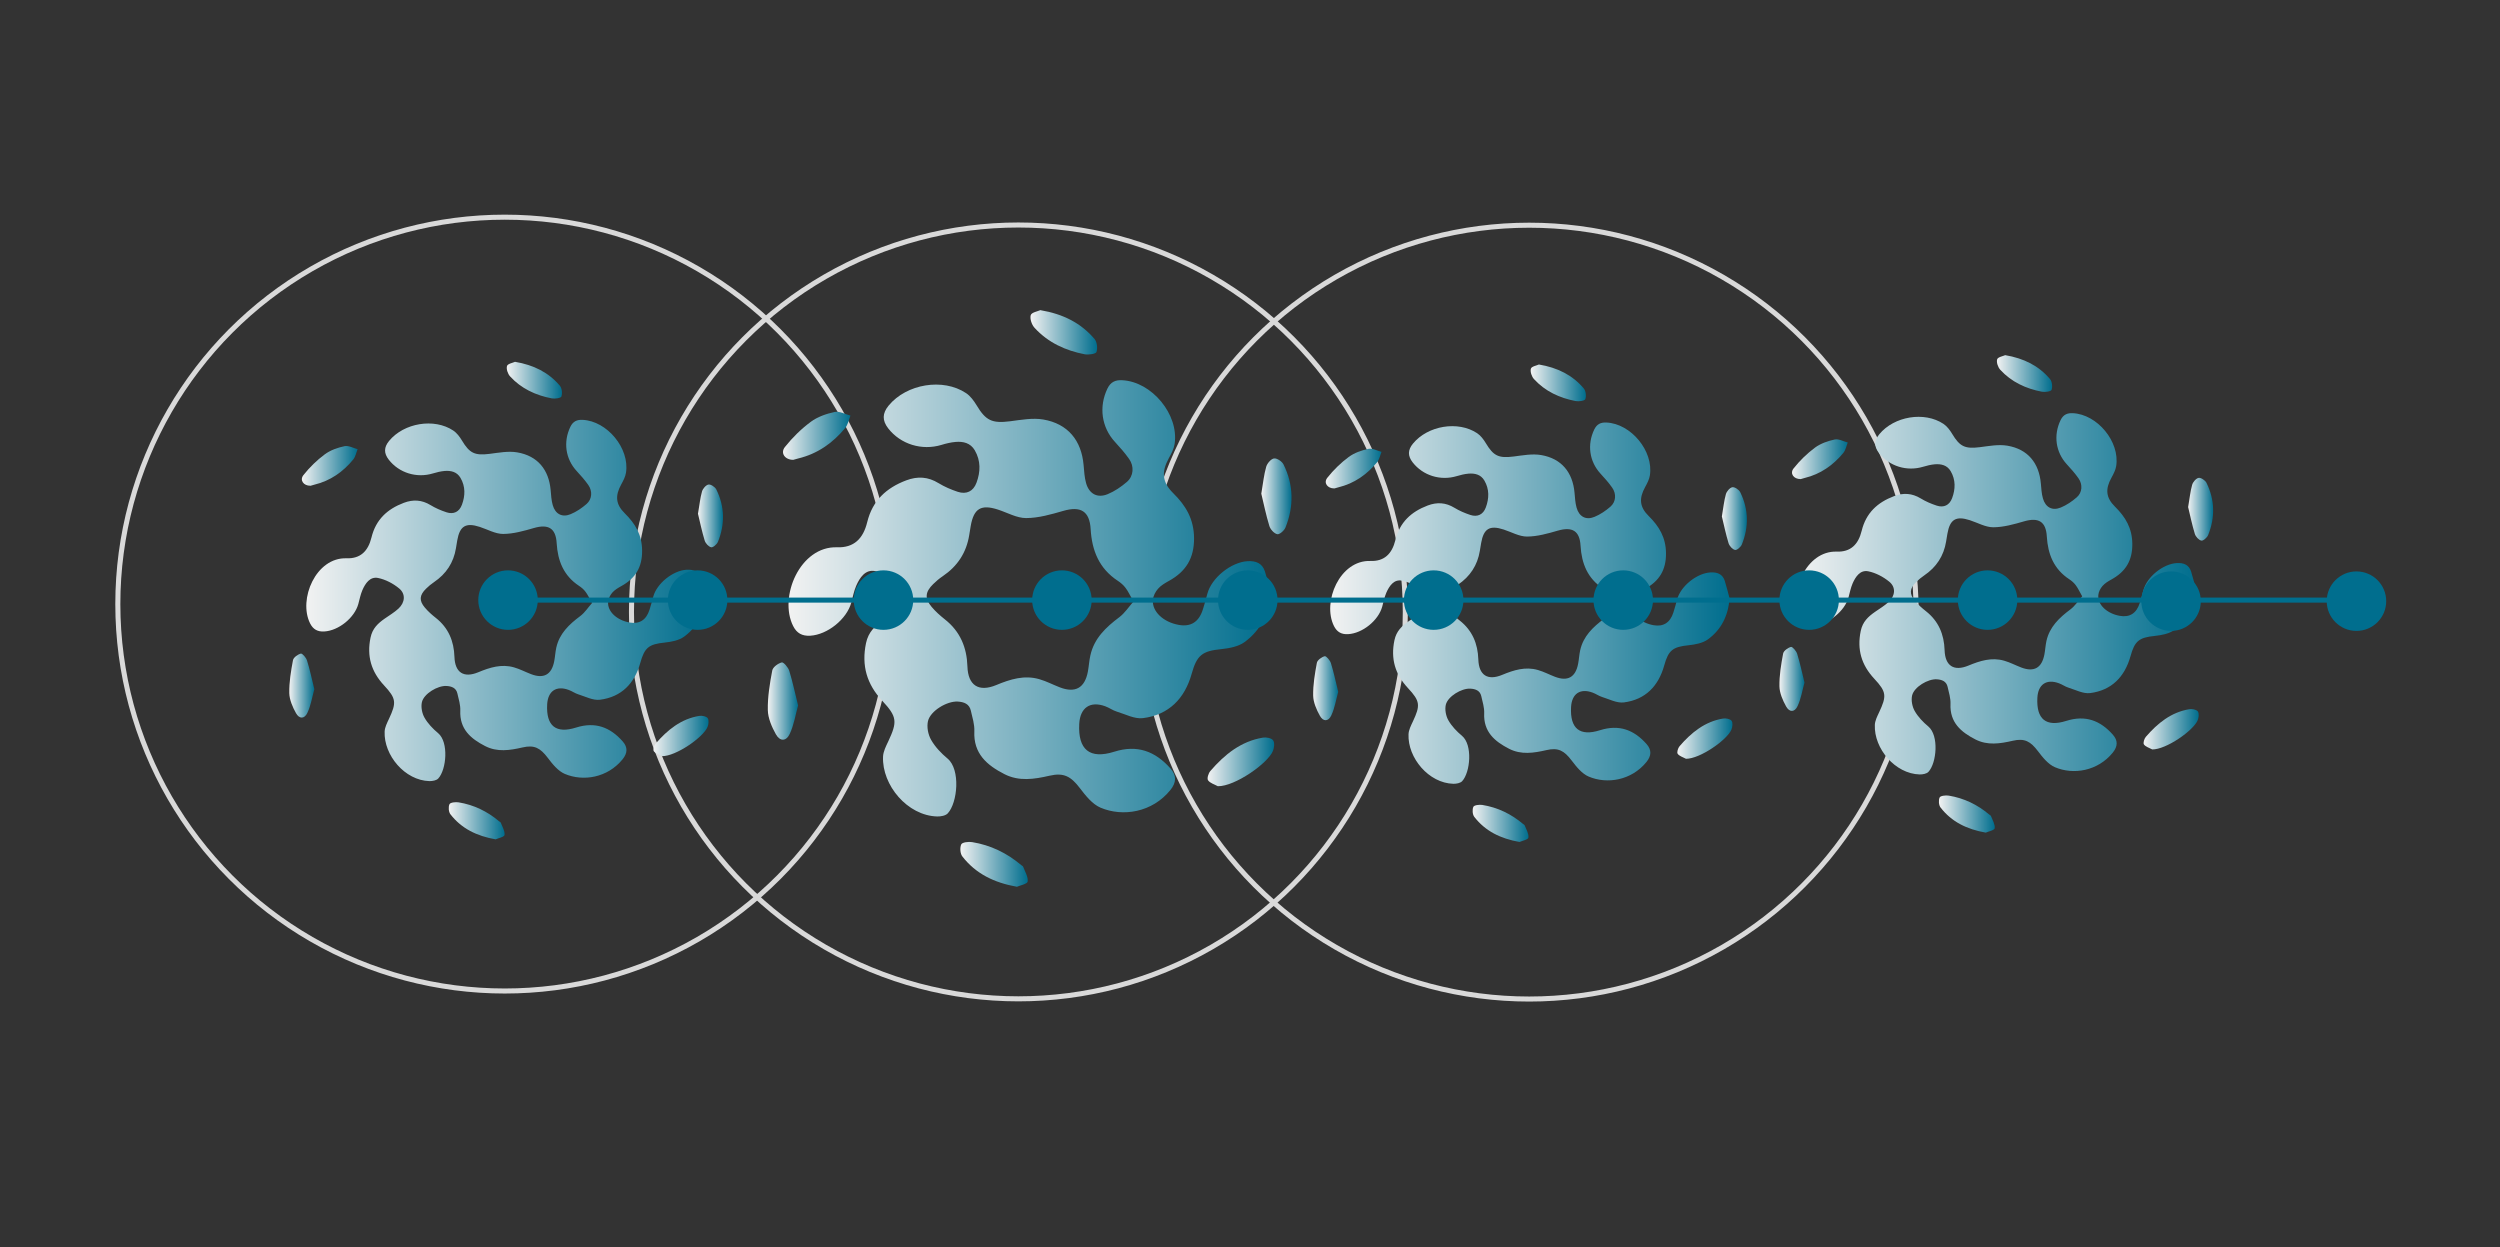 <?xml version="1.0" encoding="UTF-8"?>
<svg id="Layer_1" data-name="Layer 1" xmlns="http://www.w3.org/2000/svg" xmlns:xlink="http://www.w3.org/1999/xlink" viewBox="0 0 495 247">
  <rect x="0" y="0" width="495" height="247" fill="#333333" stroke="none"/>
  <defs>
    <style>
      .cls-1 {
        stroke: #d9d9d9;
      }

      .cls-1, .cls-2 {
        fill: none;
        stroke-miterlimit: 10;
      }

      .cls-3 {
        fill: url(#linear-gradient);
      }

      .cls-3, .cls-4, .cls-5, .cls-6, .cls-7, .cls-8, .cls-9, .cls-10, .cls-11, .cls-12, .cls-13, .cls-14, .cls-15, .cls-16, .cls-17, .cls-18, .cls-19, .cls-20, .cls-21, .cls-22, .cls-23, .cls-24, .cls-25, .cls-26, .cls-27, .cls-28, .cls-29, .cls-30, .cls-31 {
        stroke-width: 0px;
      }

      .cls-4 {
        fill: url(#linear-gradient-28);
      }

      .cls-5 {
        fill: url(#linear-gradient-25);
      }

      .cls-6 {
        fill: url(#linear-gradient-11);
      }

      .cls-7 {
        fill: url(#linear-gradient-12);
      }

      .cls-8 {
        fill: url(#linear-gradient-13);
      }

      .cls-9 {
        fill: url(#linear-gradient-10);
      }

      .cls-10 {
        fill: url(#linear-gradient-17);
      }

      .cls-11 {
        fill: url(#linear-gradient-16);
      }

      .cls-12 {
        fill: url(#linear-gradient-19);
      }

      .cls-13 {
        fill: url(#linear-gradient-15);
      }

      .cls-14 {
        fill: url(#linear-gradient-23);
      }

      .cls-15 {
        fill: url(#linear-gradient-21);
      }

      .cls-16 {
        fill: url(#linear-gradient-18);
      }

      .cls-17 {
        fill: url(#linear-gradient-14);
      }

      .cls-18 {
        fill: url(#linear-gradient-22);
      }

      .cls-19 {
        fill: url(#linear-gradient-20);
      }

      .cls-20 {
        fill: url(#linear-gradient-27);
      }

      .cls-21 {
        fill: url(#linear-gradient-24);
      }

      .cls-22 {
        fill: url(#linear-gradient-26);
      }

      .cls-2 {
        stroke: #006e8e;
      }

      .cls-23 {
        fill: url(#linear-gradient-4);
      }

      .cls-24 {
        fill: url(#linear-gradient-2);
      }

      .cls-25 {
        fill: url(#linear-gradient-3);
      }

      .cls-26 {
        fill: url(#linear-gradient-8);
      }

      .cls-27 {
        fill: url(#linear-gradient-9);
      }

      .cls-28 {
        fill: url(#linear-gradient-7);
      }

      .cls-29 {
        fill: url(#linear-gradient-5);
      }

      .cls-30 {
        fill: url(#linear-gradient-6);
      }

      .cls-31 {
        fill: #006e8e;
      }
    </style>
    <linearGradient id="linear-gradient" x1="355.7" y1="117.56" x2="434.78" y2="117.56" gradientUnits="userSpaceOnUse">
      <stop offset="0" stop-color="#f2f2f2"/>
      <stop offset="1" stop-color="#006e8e"/>
    </linearGradient>
    <linearGradient id="linear-gradient-2" x1="352.33" y1="134.41" x2="357.29" y2="134.41" xlink:href="#linear-gradient"/>
    <linearGradient id="linear-gradient-3" x1="383.91" y1="161.19" x2="394.96" y2="161.19" xlink:href="#linear-gradient"/>
    <linearGradient id="linear-gradient-4" x1="424.43" y1="144.39" x2="435.35" y2="144.39" xlink:href="#linear-gradient"/>
    <linearGradient id="linear-gradient-5" x1="354.82" y1="90.92" x2="365.87" y2="90.92" xlink:href="#linear-gradient"/>
    <linearGradient id="linear-gradient-6" x1="433.25" y1="100.84" x2="438.21" y2="100.84" xlink:href="#linear-gradient"/>
    <linearGradient id="linear-gradient-7" x1="395.4" y1="73.96" x2="406.32" y2="73.96" xlink:href="#linear-gradient"/>
    <linearGradient id="linear-gradient-8" x1="60.65" y1="118.88" x2="139.72" y2="118.88" xlink:href="#linear-gradient"/>
    <linearGradient id="linear-gradient-9" x1="57.27" y1="135.74" x2="62.24" y2="135.74" xlink:href="#linear-gradient"/>
    <linearGradient id="linear-gradient-10" x1="88.85" y1="162.51" x2="99.9" y2="162.51" xlink:href="#linear-gradient"/>
    <linearGradient id="linear-gradient-11" x1="129.38" y1="145.71" x2="140.3" y2="145.71" xlink:href="#linear-gradient"/>
    <linearGradient id="linear-gradient-12" x1="59.77" y1="92.24" x2="70.82" y2="92.24" xlink:href="#linear-gradient"/>
    <linearGradient id="linear-gradient-13" x1="138.2" y1="102.16" x2="143.15" y2="102.16" xlink:href="#linear-gradient"/>
    <linearGradient id="linear-gradient-14" x1="100.35" y1="75.28" x2="111.27" y2="75.28" xlink:href="#linear-gradient"/>
    <linearGradient id="linear-gradient-15" x1="156.11" y1="118.46" x2="251.59" y2="118.46" xlink:href="#linear-gradient"/>
    <linearGradient id="linear-gradient-16" x1="152.03" y1="138.81" x2="158.02" y2="138.81" xlink:href="#linear-gradient"/>
    <linearGradient id="linear-gradient-17" x1="190.16" y1="171.14" x2="203.5" y2="171.14" xlink:href="#linear-gradient"/>
    <linearGradient id="linear-gradient-18" x1="239.1" y1="150.85" x2="252.28" y2="150.85" xlink:href="#linear-gradient"/>
    <linearGradient id="linear-gradient-19" x1="155.04" y1="86.29" x2="168.38" y2="86.29" xlink:href="#linear-gradient"/>
    <linearGradient id="linear-gradient-20" x1="249.74" y1="98.26" x2="255.73" y2="98.26" xlink:href="#linear-gradient"/>
    <linearGradient id="linear-gradient-21" x1="204.04" y1="65.81" x2="217.23" y2="65.81" xlink:href="#linear-gradient"/>
    <linearGradient id="linear-gradient-22" x1="263.38" y1="119.41" x2="342.45" y2="119.41" xlink:href="#linear-gradient"/>
    <linearGradient id="linear-gradient-23" x1="260" y1="136.26" x2="264.97" y2="136.26" xlink:href="#linear-gradient"/>
    <linearGradient id="linear-gradient-24" x1="291.58" y1="163.04" x2="302.64" y2="163.04" xlink:href="#linear-gradient"/>
    <linearGradient id="linear-gradient-25" x1="332.11" y1="146.24" x2="343.03" y2="146.24" xlink:href="#linear-gradient"/>
    <linearGradient id="linear-gradient-26" x1="262.5" y1="92.77" x2="273.55" y2="92.77" xlink:href="#linear-gradient"/>
    <linearGradient id="linear-gradient-27" x1="340.93" y1="102.69" x2="345.88" y2="102.69" xlink:href="#linear-gradient"/>
    <linearGradient id="linear-gradient-28" x1="303.08" y1="75.81" x2="314" y2="75.81" xlink:href="#linear-gradient"/>
  </defs>
  <circle class="cls-1" cx="302.78" cy="121.2" r="76.61"/>
  <g>
    <path class="cls-3" d="M434.78,116.64c-.26,3.4-1.62,6.16-4.27,8.1-1.03.75-2.53,1.03-3.85,1.17-3.12.32-3.98.98-4.82,4.02-1.14,4.08-3.74,6.76-7.99,7.3-1.37.17-2.89-.64-4.31-1.08-.65-.2-1.22-.63-1.86-.86-2.47-.92-4.14.21-4.28,2.88-.22,4.23,1.71,5.84,5.74,4.56,3.77-1.19,6.72-.08,9.21,2.74,1.04,1.17.97,2.32-.01,3.54-2.98,3.68-7.81,4.45-11.45,2.9-1.34-.57-2.45-1.96-3.38-3.19-1.46-1.92-2.63-2.6-4.98-2.05-2.52.58-5,.97-7.41-.27-2.85-1.46-5.08-3.36-4.92-7.02.05-1.12-.32-2.26-.57-3.38-.25-1.12-1.14-1.44-2.16-1.5-1.74-.1-4.47,1.52-4.87,3.2-.22.95.02,2.21.51,3.07.66,1.16,1.66,2.21,2.7,3.07,2.14,1.79,1.65,7.23.03,8.98-.36.39-1.15.53-1.74.52-4.88-.13-9.06-5.13-8.88-9.8.03-.85.48-1.72.86-2.53,1.5-3.2,1.46-4.02-.98-6.63-2.53-2.72-3.44-5.77-2.67-9.46.38-1.82,1.47-2.83,2.84-3.78.91-.63,1.87-1.21,2.68-1.95,1.32-1.21,1.48-2.92.12-4.02-1.17-.96-2.67-1.75-4.14-2.05-1.61-.33-2.53,1.07-3.12,2.42-.37.86-.55,1.82-.8,2.73-.76,2.75-3.91,5.28-6.74,5.44-1.32.08-2.21-.41-2.81-1.6-2.38-4.77,1.15-13.1,7.21-12.89,2.75.1,4.28-1.4,4.95-4.14.86-3.52,3.12-5.6,6.39-6.84,1.86-.7,3.57-.6,5.3.45.98.6,2.06,1.06,3.15,1.42,1.42.47,2.54-.08,3.06-1.48.67-1.79.72-3.62-.28-5.33-.7-1.2-1.88-1.47-3.15-1.37-.78.07-1.56.26-2.32.49-3.21.97-6.69-.1-8.73-2.72-1-1.29-.98-2.46.07-3.73,2.93-3.55,8.9-4.56,12.69-2.05.71.47,1.29,1.25,1.74,2,1.51,2.52,2.55,2.99,5.49,2.62,1.81-.23,3.7-.59,5.45-.29,4.03.69,6.25,3.42,6.61,7.46.09,1,.14,2.02.41,2.97.5,1.77,1.85,2.51,3.54,1.81,1.14-.47,2.23-1.21,3.16-2.02,1.1-.95,1.2-2.54.36-3.74-.69-.99-1.5-1.9-2.32-2.79-2.23-2.42-2.68-5.78-1.24-8.76.53-1.09,1.32-1.42,2.41-1.37,4.86.22,9.35,5.64,8.6,10.46-.12.8-.54,1.59-.94,2.32-1.24,2.24-1.12,3.94.71,5.74,2.07,2.04,3.39,4.25,3.42,7.34.04,3.33-1.33,5.52-4.12,7.06-.64.35-1.31.75-1.78,1.29-.42.48-.78,1.17-.83,1.8-.18,1.91,1.71,3.67,4.26,4.12,1.95.34,3.28-.49,3.93-2.51.27-.85.51-1.72.74-2.59.69-2.61,3.89-5.2,6.6-5.35,1.36-.08,2.42.32,2.85,1.71.36,1.14.63,2.31.95,3.47ZM412.28,118.08c-.56-.99-.86-1.65-1.29-2.22-.34-.46-.8-.86-1.28-1.17-3.05-2.01-4.23-4.94-4.44-8.47-.17-2.97-1.65-3.81-4.48-3-2,.58-4.07,1.17-6.12,1.18-1.54,0-3.09-.9-4.64-1.4-2.75-.89-3.94-.18-4.44,2.66-.09.52-.18,1.04-.26,1.56-.47,2.87-1.93,5.08-4.33,6.71-.57.38-1.1.83-1.59,1.31-1.31,1.28-1.41,2.35-.25,3.73.64.76,1.4,1.44,2.18,2.05,2.5,1.97,3.59,4.59,3.69,7.71.1,3.13,1.85,4.25,4.73,3.05,2.27-.94,4.59-1.68,7.07-.96,1.16.33,2.24.91,3.37,1.34,2.53.97,4.08.1,4.59-2.58.17-.88.21-1.78.4-2.65.62-2.82,2.55-4.62,4.75-6.27.9-.67,1.54-1.69,2.33-2.58Z"/>
    <path class="cls-24" d="M357.29,135.14c-.43,1.52-.68,3.2-1.37,4.67-.59,1.26-1.61,1.26-2.27.06-.67-1.21-1.29-2.63-1.32-3.97-.04-2.16.33-4.35.73-6.49.1-.55.95-1.16,1.56-1.32.29-.07,1.05.81,1.22,1.37.56,1.79.94,3.63,1.45,5.69Z"/>
    <path class="cls-25" d="M393.18,164.86c-3.76-.67-6.76-2.14-8.95-4.97-.36-.47-.43-1.46-.18-1.99.16-.34,1.19-.46,1.79-.37,3.02.49,5.69,1.78,8.03,3.75.12.1.3.18.35.31.3.8.83,1.65.73,2.41-.05.39-1.25.63-1.76.86Z"/>
    <path class="cls-23" d="M426.13,148.38c-.56-.31-1.3-.51-1.63-.98-.2-.29.06-1.14.38-1.51,2.32-2.68,4.99-4.87,8.62-5.47.54-.09,1.39.07,1.67.44.28.37.19,1.21-.02,1.73-.83,2.05-6.25,5.84-9.03,5.8Z"/>
    <path class="cls-29" d="M356.52,94.86c-1.38.01-2.18-1.11-1.39-2.11,1.22-1.54,2.67-2.96,4.24-4.12,1.11-.82,2.55-1.32,3.91-1.61.78-.17,1.72.38,2.58.6-.28.68-.42,1.49-.86,2.03-2.02,2.46-4.53,4.23-7.68,4.99-.31.07-.61.17-.81.23Z"/>
    <path class="cls-30" d="M433.25,100.4c.3-1.74.43-3.11.8-4.41.16-.56.78-1.28,1.28-1.37.46-.08,1.3.48,1.55.97,1.67,3.38,1.73,6.88.33,10.36-.2.5-.98,1.17-1.34,1.09-.52-.11-1.12-.78-1.29-1.33-.56-1.84-.95-3.73-1.33-5.31Z"/>
    <path class="cls-28" d="M397.03,70.32c3.72.63,6.64,2.1,8.87,4.73.42.49.53,1.52.31,2.14-.11.32-1.29.49-1.91.37-3.17-.61-6.04-1.93-8.25-4.35-.46-.5-.79-1.48-.61-2.07.14-.45,1.17-.62,1.58-.82Z"/>
  </g>
  <circle class="cls-1" cx="201.64" cy="121.16" r="76.61"/>
  <circle class="cls-1" cx="99.94" cy="119.61" r="76.61"/>
  <g>
    <path class="cls-26" d="M139.72,117.96c-.26,3.4-1.62,6.16-4.27,8.1-1.03.75-2.53,1.03-3.85,1.17-3.12.32-3.98.98-4.82,4.02-1.14,4.08-3.74,6.76-7.99,7.3-1.37.17-2.89-.64-4.31-1.08-.65-.2-1.22-.63-1.86-.86-2.47-.92-4.14.21-4.28,2.88-.22,4.23,1.71,5.84,5.74,4.56,3.77-1.19,6.72-.08,9.21,2.74,1.04,1.17.97,2.32-.01,3.54-2.98,3.68-7.81,4.45-11.45,2.9-1.34-.57-2.45-1.96-3.38-3.19-1.46-1.92-2.63-2.6-4.98-2.05-2.52.58-5,.97-7.41-.27-2.85-1.46-5.08-3.36-4.92-7.02.05-1.12-.32-2.26-.57-3.38-.25-1.12-1.14-1.44-2.16-1.5-1.74-.1-4.47,1.52-4.87,3.2-.22.95.02,2.21.51,3.07.66,1.16,1.66,2.21,2.7,3.07,2.14,1.79,1.65,7.23.03,8.98-.36.39-1.15.53-1.74.52-4.88-.13-9.06-5.13-8.88-9.8.03-.85.48-1.72.86-2.53,1.5-3.2,1.46-4.02-.98-6.63-2.53-2.72-3.44-5.77-2.67-9.46.38-1.82,1.47-2.83,2.84-3.78.91-.63,1.87-1.21,2.68-1.95,1.32-1.21,1.48-2.92.12-4.02-1.17-.96-2.67-1.75-4.14-2.05-1.61-.33-2.53,1.07-3.12,2.42-.37.86-.55,1.82-.8,2.73-.76,2.75-3.91,5.28-6.74,5.44-1.32.08-2.21-.41-2.81-1.6-2.38-4.77,1.15-13.1,7.21-12.89,2.75.1,4.28-1.4,4.95-4.14.86-3.52,3.12-5.6,6.39-6.84,1.86-.7,3.57-.6,5.3.45.98.6,2.06,1.06,3.15,1.42,1.42.47,2.54-.08,3.06-1.48.67-1.79.72-3.62-.28-5.33-.7-1.2-1.88-1.47-3.15-1.37-.78.07-1.56.26-2.32.49-3.21.97-6.69-.1-8.73-2.72-1-1.29-.98-2.46.07-3.73,2.93-3.55,8.9-4.56,12.69-2.05.71.47,1.29,1.25,1.74,2,1.51,2.52,2.55,2.99,5.49,2.62,1.81-.23,3.7-.59,5.45-.29,4.03.69,6.25,3.42,6.61,7.46.09,1,.14,2.02.41,2.97.5,1.77,1.85,2.51,3.54,1.81,1.14-.47,2.23-1.21,3.16-2.02,1.1-.95,1.2-2.54.36-3.74-.69-.99-1.5-1.9-2.32-2.79-2.23-2.42-2.68-5.78-1.24-8.76.53-1.09,1.32-1.42,2.41-1.37,4.86.22,9.35,5.64,8.6,10.46-.12.8-.54,1.59-.94,2.32-1.24,2.24-1.12,3.94.71,5.74,2.07,2.04,3.39,4.25,3.42,7.34.04,3.33-1.33,5.52-4.12,7.06-.64.35-1.31.75-1.78,1.29-.42.48-.78,1.17-.83,1.8-.18,1.91,1.71,3.67,4.26,4.12,1.95.34,3.28-.49,3.93-2.51.27-.85.51-1.72.74-2.59.69-2.61,3.89-5.2,6.6-5.35,1.36-.08,2.42.32,2.85,1.71.36,1.14.63,2.31.95,3.47ZM117.23,119.4c-.56-.99-.86-1.65-1.29-2.22-.34-.46-.8-.86-1.28-1.17-3.05-2.01-4.23-4.94-4.44-8.47-.17-2.97-1.65-3.81-4.48-3-2,.58-4.07,1.17-6.12,1.18-1.54,0-3.09-.9-4.64-1.4-2.75-.89-3.94-.18-4.44,2.66-.09.52-.18,1.04-.26,1.56-.47,2.87-1.93,5.08-4.33,6.71-.57.38-1.1.83-1.59,1.31-1.31,1.28-1.41,2.35-.25,3.73.64.76,1.4,1.44,2.18,2.05,2.5,1.97,3.59,4.59,3.69,7.71.1,3.13,1.85,4.25,4.73,3.05,2.27-.94,4.59-1.68,7.07-.96,1.16.33,2.24.91,3.37,1.34,2.53.97,4.08.1,4.59-2.58.17-.88.21-1.78.4-2.65.62-2.82,2.55-4.62,4.75-6.27.9-.67,1.54-1.69,2.33-2.58Z"/>
    <path class="cls-27" d="M62.24,136.46c-.43,1.52-.68,3.2-1.37,4.67-.59,1.26-1.61,1.26-2.27.06-.67-1.21-1.29-2.63-1.32-3.97-.04-2.16.33-4.35.73-6.49.1-.55.95-1.16,1.56-1.32.29-.07,1.05.81,1.22,1.37.56,1.79.94,3.63,1.45,5.69Z"/>
    <path class="cls-9" d="M98.13,166.19c-3.76-.67-6.76-2.14-8.95-4.97-.36-.47-.43-1.46-.18-1.99.16-.34,1.19-.46,1.79-.37,3.02.49,5.69,1.78,8.03,3.75.12.1.3.18.35.31.3.8.83,1.65.73,2.41-.05.39-1.25.63-1.76.86Z"/>
    <path class="cls-6" d="M131.08,149.71c-.56-.31-1.3-.51-1.63-.98-.2-.29.06-1.14.38-1.51,2.32-2.68,4.99-4.87,8.62-5.47.54-.09,1.39.07,1.67.44.28.37.19,1.21-.02,1.73-.83,2.05-6.25,5.84-9.03,5.8Z"/>
    <path class="cls-7" d="M61.47,96.18c-1.38.01-2.18-1.11-1.39-2.11,1.22-1.54,2.67-2.96,4.24-4.12,1.11-.82,2.55-1.32,3.91-1.61.78-.17,1.72.38,2.58.6-.28.68-.42,1.49-.86,2.03-2.02,2.46-4.53,4.23-7.68,4.99-.31.07-.61.17-.81.23Z"/>
    <path class="cls-8" d="M138.2,101.72c.3-1.74.43-3.11.8-4.41.16-.56.78-1.28,1.28-1.37.46-.08,1.3.48,1.55.97,1.67,3.38,1.73,6.88.33,10.36-.2.5-.98,1.17-1.34,1.09-.52-.11-1.12-.78-1.29-1.33-.56-1.84-.95-3.73-1.33-5.31Z"/>
    <path class="cls-17" d="M101.98,71.64c3.72.63,6.64,2.1,8.87,4.73.42.49.53,1.52.31,2.14-.11.32-1.29.49-1.91.37-3.17-.61-6.04-1.93-8.25-4.35-.46-.5-.79-1.48-.61-2.07.14-.45,1.17-.62,1.58-.82Z"/>
  </g>
  <g>
    <path class="cls-13" d="M251.59,117.34c-.31,4.1-1.96,7.44-5.15,9.78-1.24.91-3.06,1.25-4.65,1.41-3.76.38-4.8,1.19-5.83,4.85-1.37,4.93-4.52,8.16-9.65,8.81-1.66.21-3.48-.78-5.21-1.3-.78-.24-1.47-.76-2.24-1.04-2.99-1.11-5,.26-5.17,3.48-.27,5.1,2.06,7.05,6.93,5.51,4.55-1.44,8.11-.1,11.13,3.31,1.25,1.41,1.18,2.8-.01,4.27-3.59,4.45-9.43,5.37-13.83,3.5-1.62-.69-2.95-2.37-4.08-3.85-1.76-2.32-3.17-3.14-6.02-2.48-3.04.7-6.04,1.17-8.95-.32-3.45-1.77-6.14-4.06-5.94-8.47.06-1.35-.38-2.73-.69-4.08-.3-1.36-1.38-1.74-2.61-1.81-2.1-.12-5.4,1.83-5.88,3.87-.27,1.15.02,2.67.62,3.71.8,1.41,2,2.66,3.26,3.71,2.59,2.16,1.99,8.73.04,10.84-.43.47-1.39.64-2.1.62-5.89-.16-10.94-6.2-10.72-11.83.04-1.03.58-2.08,1.04-3.05,1.81-3.86,1.76-4.85-1.18-8.01-3.06-3.29-4.16-6.97-3.23-11.43.46-2.2,1.78-3.42,3.42-4.56,1.1-.76,2.26-1.46,3.24-2.36,1.6-1.46,1.79-3.52.15-4.86-1.42-1.16-3.22-2.11-5-2.48-1.94-.4-3.06,1.29-3.76,2.92-.45,1.04-.66,2.19-.96,3.3-.91,3.32-4.73,6.37-8.14,6.57-1.59.09-2.67-.49-3.39-1.94-2.88-5.76,1.39-15.82,8.71-15.57,3.32.12,5.17-1.69,5.97-4.99,1.04-4.25,3.77-6.77,7.72-8.26,2.25-.85,4.32-.73,6.4.55,1.18.72,2.49,1.28,3.81,1.72,1.72.56,3.07-.1,3.7-1.79.81-2.16.87-4.37-.34-6.44-.85-1.45-2.28-1.78-3.8-1.65-.94.08-1.89.31-2.8.59-3.88,1.17-8.08-.12-10.54-3.28-1.21-1.56-1.18-2.97.09-4.51,3.54-4.29,10.75-5.51,15.32-2.47.86.57,1.55,1.51,2.1,2.42,1.82,3.04,3.08,3.61,6.62,3.16,2.18-.28,4.47-.71,6.58-.35,4.87.84,7.55,4.13,7.98,9.01.11,1.2.17,2.44.49,3.58.61,2.14,2.23,3.03,4.28,2.19,1.38-.57,2.69-1.46,3.82-2.44,1.32-1.15,1.45-3.07.43-4.52-.84-1.19-1.81-2.3-2.8-3.37-2.69-2.92-3.23-6.98-1.5-10.58.64-1.32,1.59-1.72,2.91-1.65,5.87.27,11.29,6.81,10.39,12.63-.15.97-.65,1.92-1.14,2.8-1.49,2.71-1.35,4.75.86,6.93,2.5,2.46,4.09,5.13,4.13,8.86.04,4.03-1.61,6.66-4.98,8.52-.78.43-1.59.9-2.16,1.56-.51.58-.94,1.41-1.01,2.17-.21,2.31,2.07,4.44,5.15,4.98,2.36.42,3.96-.59,4.74-3.04.33-1.03.62-2.08.89-3.12.83-3.16,4.7-6.27,7.97-6.46,1.64-.09,2.92.39,3.44,2.06.43,1.38.77,2.79,1.14,4.19ZM224.42,119.08c-.68-1.19-1.04-2-1.56-2.68-.41-.55-.97-1.03-1.55-1.41-3.68-2.43-5.11-5.96-5.36-10.22-.21-3.59-1.99-4.6-5.4-3.62-2.41.7-4.92,1.42-7.38,1.43-1.86,0-3.73-1.09-5.6-1.69-3.32-1.07-4.75-.21-5.36,3.21-.11.63-.21,1.25-.31,1.88-.56,3.46-2.33,6.14-5.23,8.1-.68.46-1.33,1-1.91,1.58-1.58,1.55-1.7,2.83-.3,4.5.77.92,1.69,1.73,2.63,2.48,3.02,2.38,4.34,5.54,4.46,9.31.12,3.78,2.24,5.13,5.71,3.69,2.74-1.14,5.55-2.03,8.53-1.16,1.4.4,2.71,1.1,4.07,1.62,3.05,1.17,4.93.12,5.54-3.12.2-1.06.25-2.15.49-3.2.75-3.4,3.08-5.58,5.74-7.58,1.08-.81,1.86-2.04,2.81-3.11Z"/>
    <path class="cls-11" d="M158.02,139.68c-.51,1.84-.82,3.86-1.65,5.63-.71,1.52-1.94,1.52-2.75.07-.81-1.46-1.56-3.18-1.59-4.79-.05-2.61.39-5.26.88-7.84.13-.66,1.14-1.4,1.88-1.59.35-.09,1.26.97,1.48,1.65.67,2.16,1.13,4.39,1.75,6.87Z"/>
    <path class="cls-10" d="M201.36,175.58c-4.54-.81-8.16-2.59-10.81-6-.44-.56-.52-1.76-.22-2.4.2-.41,1.44-.56,2.16-.44,3.64.59,6.87,2.15,9.69,4.53.15.12.37.22.42.37.36.97,1,1.99.88,2.91-.06.47-1.51.76-2.12,1.03Z"/>
    <path class="cls-16" d="M241.15,155.68c-.68-.38-1.56-.61-1.96-1.19-.24-.35.07-1.38.46-1.83,2.8-3.24,6.03-5.88,10.41-6.61.65-.11,1.68.08,2.01.53.34.45.23,1.46-.02,2.09-1,2.48-7.55,7.06-10.9,7Z"/>
    <path class="cls-12" d="M157.09,91.05c-1.67.01-2.64-1.34-1.67-2.55,1.47-1.85,3.22-3.57,5.12-4.98,1.34-.99,3.08-1.6,4.73-1.95.94-.2,2.07.45,3.12.72-.34.83-.5,1.8-1.04,2.45-2.44,2.97-5.47,5.11-9.28,6.03-.37.09-.73.2-.97.27Z"/>
    <path class="cls-19" d="M249.74,97.74c.36-2.11.52-3.76.97-5.32.2-.68.94-1.55,1.55-1.65.56-.09,1.57.58,1.87,1.17,2.02,4.08,2.09,8.31.39,12.52-.24.6-1.18,1.41-1.62,1.31-.62-.14-1.35-.94-1.56-1.61-.68-2.22-1.14-4.51-1.6-6.41Z"/>
    <path class="cls-15" d="M206,61.41c4.5.76,8.02,2.54,10.72,5.71.5.59.64,1.83.38,2.58-.13.38-1.56.59-2.31.45-3.83-.74-7.29-2.33-9.96-5.26-.55-.6-.95-1.79-.74-2.5.16-.54,1.41-.75,1.91-.99Z"/>
  </g>
  <g>
    <path class="cls-18" d="M342.45,118.49c-.26,3.4-1.62,6.16-4.27,8.1-1.03.75-2.53,1.03-3.85,1.17-3.12.32-3.98.98-4.82,4.02-1.14,4.08-3.74,6.76-7.99,7.3-1.37.17-2.89-.64-4.31-1.08-.65-.2-1.22-.63-1.86-.86-2.47-.92-4.14.21-4.28,2.88-.22,4.23,1.71,5.84,5.74,4.56,3.77-1.19,6.72-.08,9.21,2.74,1.04,1.17.97,2.32-.01,3.54-2.98,3.68-7.81,4.45-11.45,2.9-1.34-.57-2.45-1.96-3.38-3.19-1.46-1.92-2.63-2.6-4.98-2.05-2.52.58-5,.97-7.41-.27-2.85-1.46-5.08-3.36-4.92-7.02.05-1.12-.32-2.26-.57-3.38-.25-1.12-1.14-1.44-2.16-1.5-1.74-.1-4.47,1.52-4.87,3.2-.22.95.02,2.21.51,3.07.66,1.16,1.66,2.21,2.7,3.07,2.14,1.79,1.65,7.23.03,8.98-.36.39-1.15.53-1.74.52-4.88-.13-9.06-5.13-8.88-9.8.03-.85.48-1.72.86-2.53,1.5-3.2,1.46-4.02-.98-6.63-2.53-2.72-3.44-5.77-2.67-9.46.38-1.82,1.47-2.83,2.84-3.78.91-.63,1.87-1.21,2.68-1.95,1.32-1.21,1.48-2.92.12-4.02-1.17-.96-2.67-1.75-4.14-2.05-1.61-.33-2.53,1.07-3.12,2.42-.37.86-.55,1.82-.8,2.73-.76,2.75-3.91,5.28-6.74,5.44-1.32.08-2.21-.41-2.81-1.6-2.38-4.77,1.15-13.1,7.21-12.89,2.75.1,4.28-1.4,4.95-4.14.86-3.52,3.12-5.6,6.39-6.84,1.86-.7,3.57-.6,5.3.45.98.6,2.06,1.06,3.15,1.42,1.42.47,2.54-.08,3.06-1.48.67-1.79.72-3.62-.28-5.33-.7-1.2-1.88-1.47-3.15-1.37-.78.07-1.56.26-2.32.49-3.21.97-6.69-.1-8.73-2.72-1-1.29-.98-2.46.07-3.73,2.93-3.55,8.9-4.56,12.69-2.05.71.47,1.29,1.25,1.74,2,1.51,2.52,2.55,2.99,5.49,2.62,1.81-.23,3.7-.59,5.45-.29,4.03.69,6.25,3.42,6.61,7.46.09,1,.14,2.02.41,2.97.5,1.77,1.85,2.51,3.54,1.81,1.14-.47,2.23-1.21,3.16-2.02,1.1-.95,1.2-2.54.36-3.74-.69-.99-1.5-1.9-2.32-2.79-2.23-2.42-2.68-5.78-1.24-8.76.53-1.09,1.32-1.42,2.41-1.37,4.86.22,9.35,5.64,8.6,10.46-.12.8-.54,1.59-.94,2.32-1.24,2.24-1.12,3.94.71,5.74,2.07,2.04,3.39,4.25,3.42,7.34.04,3.33-1.33,5.52-4.12,7.06-.64.35-1.31.75-1.78,1.29-.42.48-.78,1.17-.83,1.8-.18,1.91,1.71,3.67,4.26,4.12,1.95.34,3.28-.49,3.93-2.51.27-.85.51-1.72.74-2.59.69-2.61,3.89-5.2,6.6-5.35,1.36-.08,2.42.32,2.85,1.71.36,1.14.63,2.31.95,3.47ZM319.96,119.92c-.56-.99-.86-1.65-1.29-2.22-.34-.46-.8-.86-1.28-1.17-3.05-2.01-4.23-4.94-4.44-8.47-.17-2.97-1.65-3.81-4.48-3-2,.58-4.07,1.17-6.12,1.18-1.54,0-3.09-.9-4.64-1.4-2.75-.89-3.94-.18-4.44,2.66-.09.52-.18,1.04-.26,1.56-.47,2.87-1.93,5.08-4.33,6.71-.57.38-1.1.83-1.59,1.31-1.31,1.28-1.41,2.35-.25,3.73.64.76,1.4,1.44,2.18,2.05,2.5,1.97,3.59,4.59,3.69,7.71.1,3.13,1.85,4.25,4.73,3.05,2.27-.94,4.59-1.68,7.07-.96,1.16.33,2.24.91,3.37,1.34,2.53.97,4.08.1,4.59-2.58.17-.88.21-1.78.4-2.65.62-2.82,2.55-4.62,4.75-6.27.9-.67,1.54-1.69,2.33-2.58Z"/>
    <path class="cls-14" d="M264.97,136.98c-.43,1.52-.68,3.2-1.37,4.67-.59,1.26-1.61,1.26-2.27.06-.67-1.21-1.29-2.63-1.32-3.97-.04-2.16.33-4.35.73-6.49.1-.55.95-1.16,1.56-1.32.29-.07,1.05.81,1.22,1.37.56,1.79.94,3.63,1.45,5.69Z"/>
    <path class="cls-21" d="M300.86,166.71c-3.76-.67-6.76-2.14-8.95-4.97-.36-.47-.43-1.46-.18-1.99.16-.34,1.19-.46,1.79-.37,3.02.49,5.69,1.78,8.03,3.75.12.1.3.18.35.31.3.8.83,1.65.73,2.41-.05.39-1.25.63-1.76.86Z"/>
    <path class="cls-5" d="M333.81,150.23c-.56-.31-1.3-.51-1.63-.98-.2-.29.06-1.14.38-1.51,2.32-2.68,4.99-4.87,8.62-5.47.54-.09,1.39.07,1.67.44.28.37.19,1.21-.02,1.73-.83,2.05-6.25,5.84-9.03,5.8Z"/>
    <path class="cls-22" d="M264.2,96.71c-1.38.01-2.18-1.11-1.39-2.11,1.22-1.54,2.67-2.96,4.24-4.12,1.11-.82,2.55-1.32,3.91-1.61.78-.17,1.72.38,2.58.6-.28.68-.42,1.49-.86,2.03-2.02,2.46-4.53,4.23-7.68,4.99-.31.07-.61.17-.81.23Z"/>
    <path class="cls-20" d="M340.93,102.25c.3-1.74.43-3.11.8-4.41.16-.56.78-1.28,1.28-1.37.46-.08,1.3.48,1.55.97,1.67,3.38,1.73,6.88.33,10.36-.2.5-.98,1.17-1.34,1.09-.52-.11-1.12-.78-1.29-1.33-.56-1.84-.95-3.73-1.33-5.31Z"/>
    <path class="cls-4" d="M304.71,72.17c3.72.63,6.64,2.1,8.87,4.73.42.49.53,1.52.31,2.14-.11.32-1.29.49-1.91.37-3.17-.61-6.04-1.93-8.25-4.35-.46-.5-.79-1.48-.61-2.07.14-.45,1.17-.62,1.58-.82Z"/>
  </g>
  <circle class="cls-31" cx="100.59" cy="118.82" r="5.89"/>
  <circle class="cls-31" cx="138.13" cy="118.82" r="5.89"/>
  <circle class="cls-31" cx="174.93" cy="118.82" r="5.89"/>
  <circle class="cls-31" cx="210.26" cy="118.82" r="5.89"/>
  <circle class="cls-31" cx="247.06" cy="118.82" r="5.89"/>
  <circle class="cls-31" cx="283.87" cy="118.82" r="5.89"/>
  <circle class="cls-31" cx="321.4" cy="118.82" r="5.89"/>
  <circle class="cls-31" cx="358.21" cy="118.82" r="5.89"/>
  <circle class="cls-31" cx="393.54" cy="118.82" r="5.89"/>
  <line class="cls-2" x1="100.59" y1="118.82" x2="466.45" y2="118.82"/>
  <circle class="cls-31" cx="429.87" cy="119.03" r="5.89"/>
  <circle class="cls-31" cx="466.58" cy="119.03" r="5.89"/>
</svg>